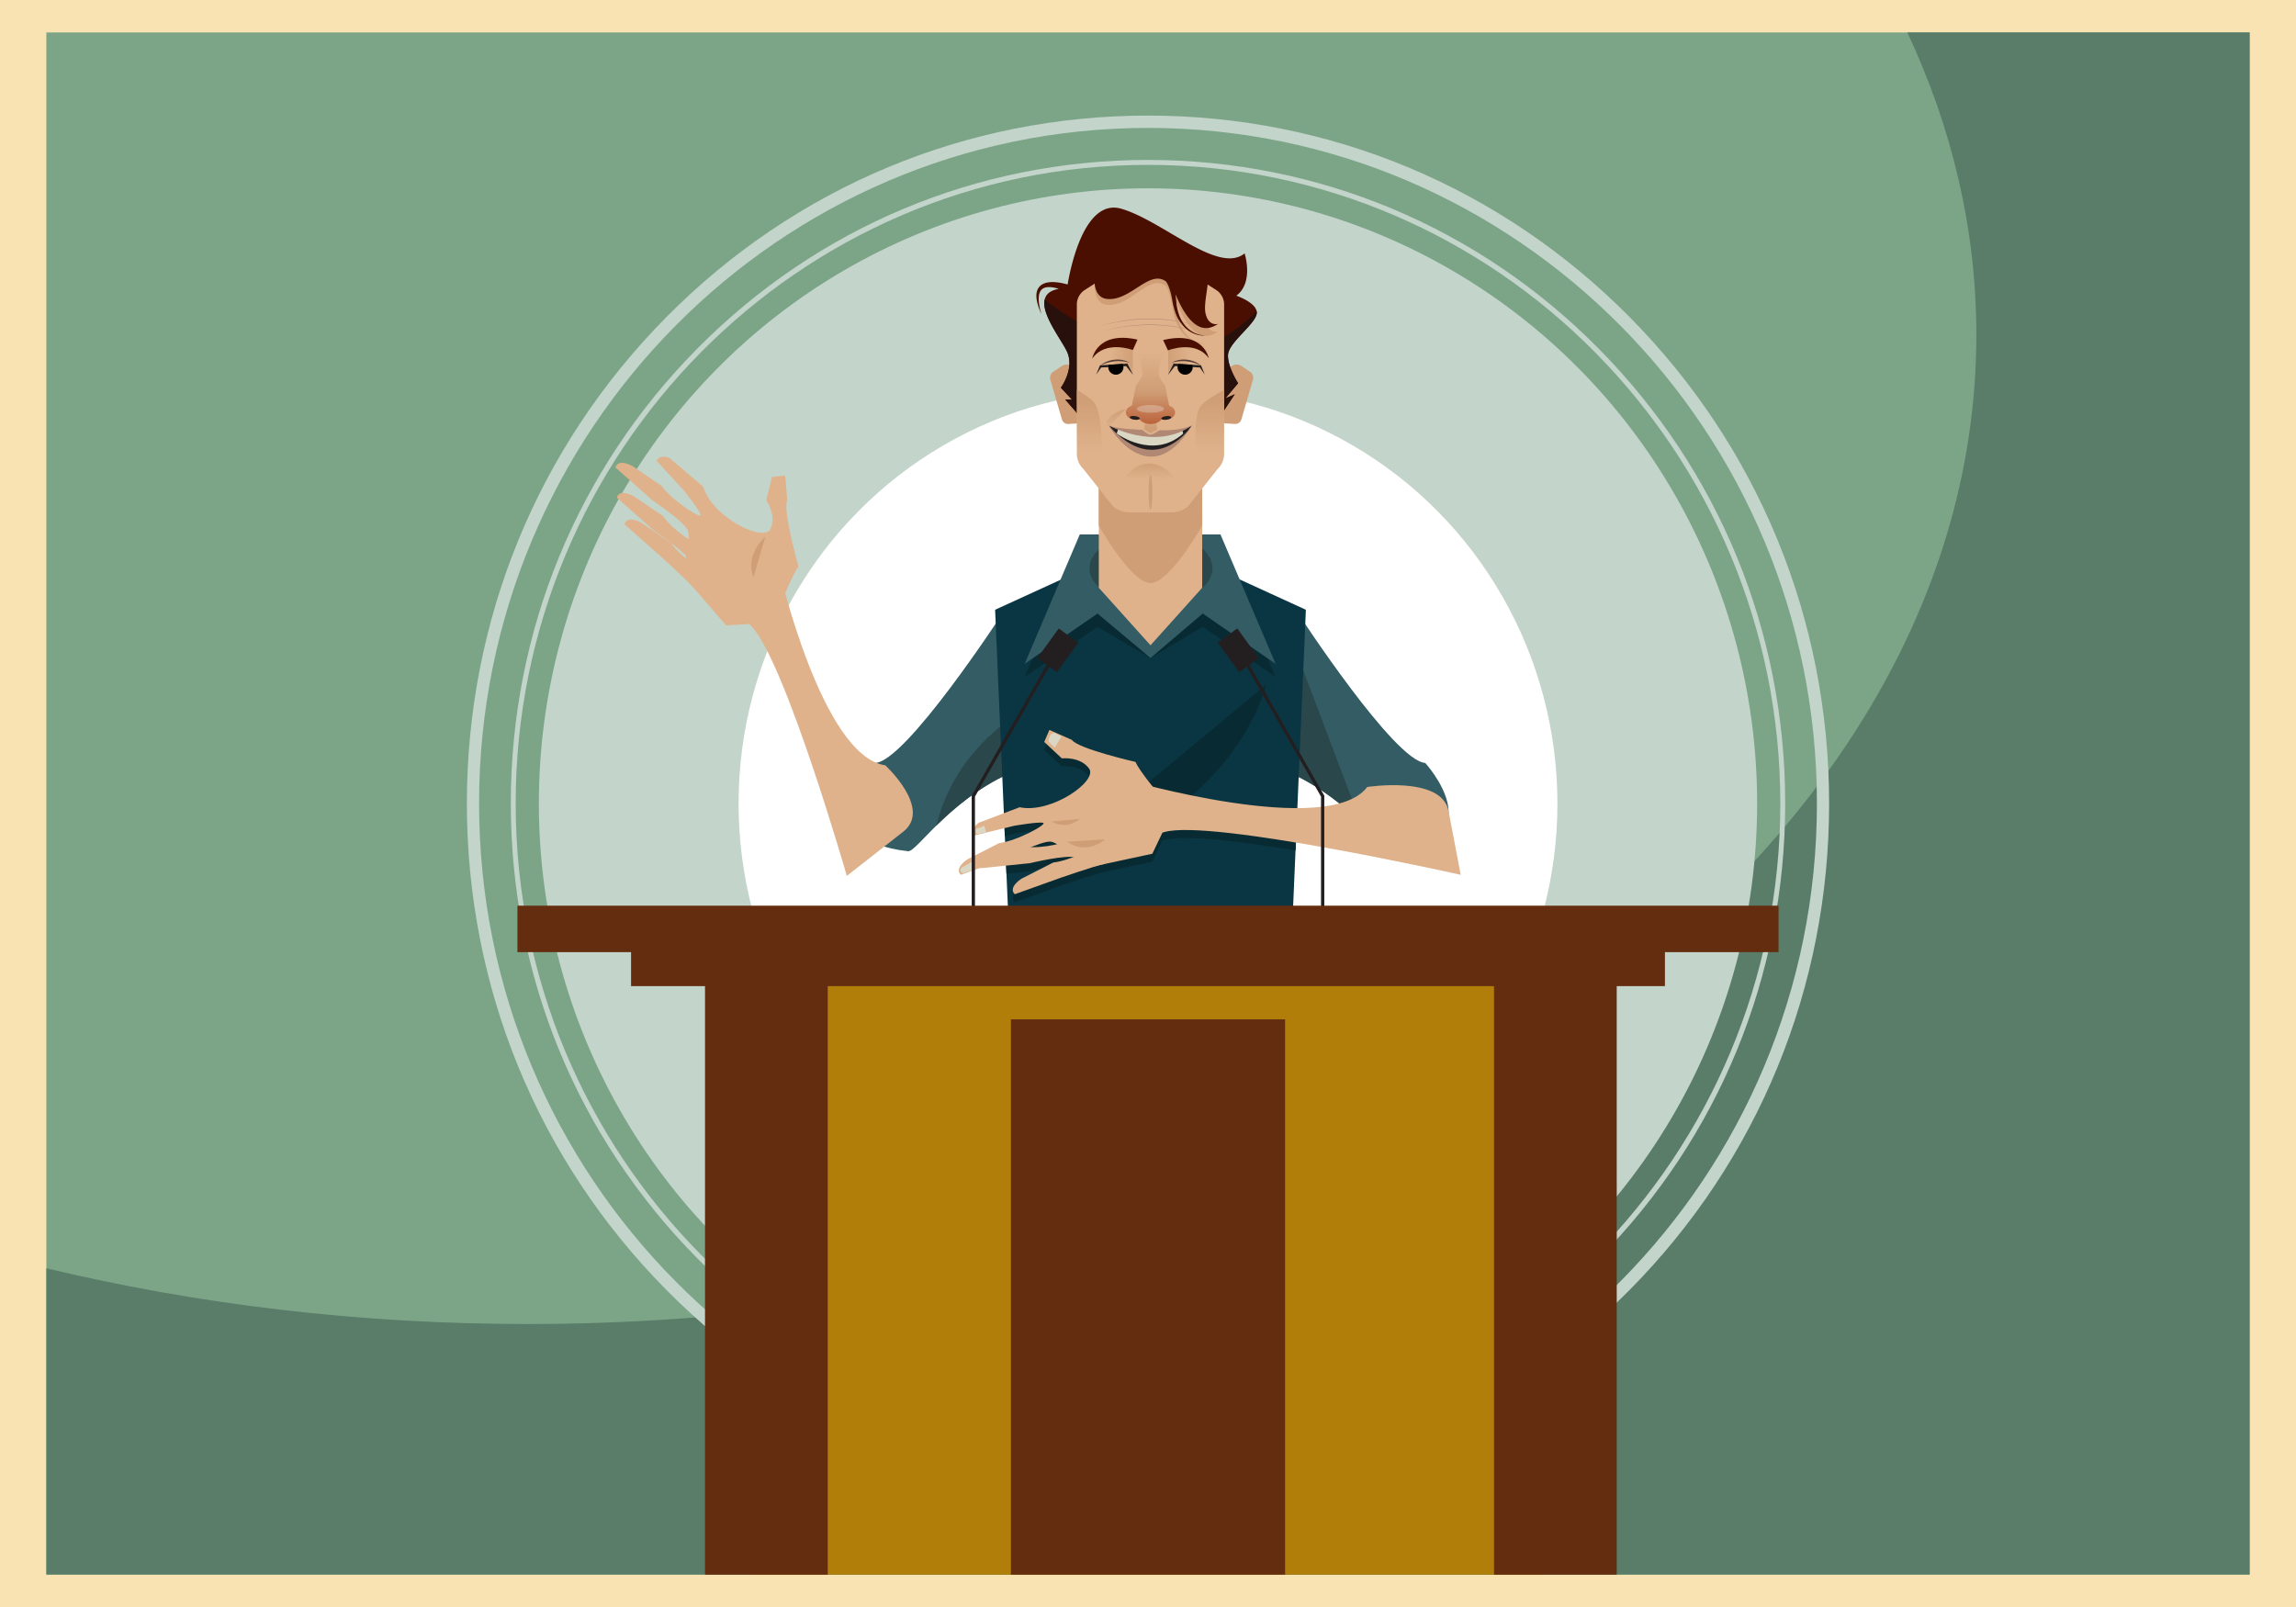 <svg id="Layer_1" data-name="Layer 1" xmlns="http://www.w3.org/2000/svg" xmlns:xlink="http://www.w3.org/1999/xlink" viewBox="0 0 1400 980"><defs><style>.cls-1{fill:#f9e3b2;}.cls-2{fill:#7ca588;}.cls-3{fill:#597d68;}.cls-4{fill:#c3d4ca;}.cls-5{fill:#fff;}.cls-6{fill:#335c64;}.cls-7{fill:#2a484c;}.cls-8{fill:#0a3542;}.cls-9{fill:#082b33;}.cls-10{fill:#dfb28b;}.cls-11{fill:#cf9e76;}.cls-12{fill:#4a0f00;}.cls-13{fill:#28100c;}.cls-14{fill:url(#linear-gradient);}.cls-15{fill:url(#linear-gradient-2);}.cls-16{fill:url(#linear-gradient-3);}.cls-17{fill:url(#linear-gradient-4);}.cls-18{fill:#231f20;}.cls-19{fill:#543e36;}.cls-20{fill:url(#linear-gradient-5);}.cls-21{fill:url(#linear-gradient-6);}.cls-22{fill:url(#linear-gradient-7);}.cls-23{fill:#dad7c5;}.cls-24{fill:#b08874;}.cls-25{fill:#f1f2f2;opacity:0.3;}.cls-26{fill:url(#linear-gradient-8);}.cls-27{fill:#b07e09;}.cls-28{fill:#642d10;}</style><linearGradient id="linear-gradient" x1="737.63" y1="275.38" x2="737.63" y2="243.21" gradientUnits="userSpaceOnUse"><stop offset="0" stop-color="#cf9e76" stop-opacity="0"/><stop offset="0.99" stop-color="#cf9e76"/></linearGradient><linearGradient id="linear-gradient-2" x1="664.36" y1="275.38" x2="664.36" y2="243.21" xlink:href="#linear-gradient"/><linearGradient id="linear-gradient-3" x1="726.01" y1="219.34" x2="711.28" y2="219.43" xlink:href="#linear-gradient"/><linearGradient id="linear-gradient-4" x1="-3027.97" y1="219.34" x2="-3042.7" y2="219.43" gradientTransform="matrix(-1, 0, 0, 1, -2350.93, 0)" xlink:href="#linear-gradient"/><linearGradient id="linear-gradient-5" x1="701.59" y1="252.53" x2="701.59" y2="260.78" xlink:href="#linear-gradient"/><linearGradient id="linear-gradient-6" x1="701.52" y1="214.75" x2="701.52" y2="267.72" gradientUnits="userSpaceOnUse"><stop offset="0" stop-color="#cf9e76" stop-opacity="0"/><stop offset="0.45" stop-color="#cf9e76"/><stop offset="1" stop-color="#b44921"/></linearGradient><linearGradient id="linear-gradient-7" x1="701.6" y1="292.13" x2="701.72" y2="281.41" xlink:href="#linear-gradient"/><linearGradient id="linear-gradient-8" x1="680.48" y1="261.44" x2="680.48" y2="249.35" xlink:href="#linear-gradient"/></defs><title>LECTERN2</title><rect class="cls-1" width="1400" height="980"/><rect class="cls-2" x="28.27" y="19.79" width="1343.46" height="940.42"/><path class="cls-3" d="M1163,19.79c27.32,58.14,42.09,120.11,42.09,184.45,0,333.13-395.57,603.19-883.53,603.19-102.81,0-201.52-12-293.29-34V960.21H1371.73V19.79Z"/><ellipse class="cls-4" cx="700" cy="490" rx="371.42" ry="375.17"/><ellipse class="cls-5" cx="700" cy="490" rx="249.65" ry="252.17"/><path class="cls-4" d="M700,909.51c-110.94,0-215.23-43.63-293.67-122.87S284.68,602.06,284.68,490s43.2-217.4,121.65-296.64S589.06,70.49,700,70.49s215.23,43.63,293.68,122.87S1115.32,377.94,1115.32,490s-43.2,217.4-121.64,296.64S810.94,909.51,700,909.51ZM700,78C475.1,78,292.12,262.82,292.12,490S475.1,902,700,902s407.88-184.82,407.88-412S924.9,78,700,78Z"/><path class="cls-4" d="M700,882.46c-103.78,0-201.35-40.83-274.73-115S311.47,594.83,311.47,490s40.41-203.38,113.8-277.51S596.22,97.54,700,97.54s201.35,40.83,274.73,115,113.8,172.68,113.8,277.51-40.41,203.38-113.8,277.51S803.78,882.46,700,882.46Zm0-781.91c-212.6,0-385.56,174.71-385.56,389.45S487.4,879.45,700,879.45,1085.56,704.74,1085.56,490,912.6,100.55,700,100.55Z"/><path class="cls-6" d="M610.58,375.13s-58.07,89-76.8,90.13c0,0-42.82,46.82,19.92,53.84,5.2.58,23.87-30,61.8-47.52Z"/><path class="cls-7" d="M570.87,503.57c10.13-10,24.73-22.78,44.63-32L613.88,440C598.68,451.3,578.79,471.59,570.87,503.57Z"/><path class="cls-6" d="M792.23,375.13s58.08,89,76.81,90.13c0,0,42.82,46.82-19.92,53.84-5.2.58-23.88-30-61.8-47.52Z"/><path class="cls-7" d="M791,399l-3.7,72.63c18.45,8.54,32.33,20.15,42.33,29.76Z"/><polygon class="cls-8" points="785.91 612.67 776.09 631.4 625.8 631.4 617.13 612.67 606.78 371.85 701.52 328.47 796.26 371.85 785.91 612.67"/><path class="cls-9" d="M640.27,527C752.65,501.2,772.05,417.53,772.05,417.53Z"/><polygon class="cls-9" points="669.22 382.23 624.78 412.91 658.41 334 744.19 334 777.82 412.91 733.38 382.23 701.52 401.27 669.22 382.23"/><polygon class="cls-6" points="669.22 374.16 624.78 404.84 658.41 325.92 744.19 325.92 777.82 404.84 733.38 374.16 701.52 401.27 669.22 374.16"/><ellipse class="cls-7" cx="701.84" cy="346.55" rx="37.48" ry="21.87"/><polygon class="cls-10" points="733.05 358.44 701.52 393.53 670 358.44 670 286.27 733.05 286.27 733.05 358.44"/><path class="cls-11" d="M733.05,320.49s-19.73,35.09-31.53,35.09S670,320.49,670,320.49V248.32h63Z"/><path class="cls-11" d="M663.35,254.85a3.22,3.22,0,0,1-3,3.16l-9,.55a3.91,3.91,0,0,1-3.81-2.68l-7.13-24.49a4.34,4.34,0,0,1,1.63-4.52l5.57-3.76a5.45,5.45,0,0,1,5.1-.27l8,4.29a5.49,5.49,0,0,1,2.63,4.38Z"/><path class="cls-11" d="M741.11,254.85a3.22,3.22,0,0,0,3,3.16l9,.55a3.91,3.91,0,0,0,3.81-2.68l7.13-24.49a4.34,4.34,0,0,0-1.63-4.52l-5.57-3.76a5.45,5.45,0,0,0-5.1-.27l-8,4.29a5.46,5.46,0,0,0-2.63,4.38Z"/><path class="cls-12" d="M766.14,191.88c1.93-6.74-12.29-11.56-12.29-11.56,10.84-8,5.06-25.79,5.06-25.79-16.15,13-49.64-19.76-75.18-27.23-22.45-6.56-31,35.84-32.75,46.19-.7-.2-1.5-.41-2.38-.61a32.65,32.65,0,0,0-6.16-.86,16.78,16.78,0,0,0-3.63.24,9.52,9.52,0,0,0-3.68,1.41,6.88,6.88,0,0,0-2.54,3.1,9.39,9.39,0,0,0-.65,3.57,16.12,16.12,0,0,0,.33,3.2,24.31,24.31,0,0,0,.69,2.74c.13.42.26.82.39,1.19s.25.72.38,1.05c.24.66.48,1.22.67,1.69l.63,1.44-.43-1.51c-.13-.49-.29-1.07-.44-1.75-.08-.34-.16-.7-.23-1.08s-.16-.78-.22-1.2a24,24,0,0,1-.32-2.71,15.55,15.55,0,0,1,.09-3,7.61,7.61,0,0,1,.9-2.81,4.6,4.6,0,0,1,2-1.87,7.17,7.17,0,0,1,2.79-.63,14.8,14.8,0,0,1,3,.21,24.37,24.37,0,0,1,3.44.85c-20.58,3.68.64,28.67,5.06,38.34,4.73,10.37-3.77,21.93-3.77,21.93l6.75,7.23h-4.1l8.19,9.4,87-.3,8.17-12.34L747.1,243l7.84-9.29s-6.63-10.23-6.15-17.46S764.21,198.63,766.14,191.88Z"/><path class="cls-13" d="M637,182.63c-2.2,9.07,10.36,24.72,13.64,31.9,4.73,10.37-3.77,21.93-3.77,21.93l6.75,7.23h-4.1l8.19,9.4,87-.3,8.17-12.34L747.1,243l7.84-9.29s-6.63-10.23-6.15-17.46,15.42-17.59,17.35-24.34a4.53,4.53,0,0,0,.07-2.25C719.11,240,656.21,197.72,637,182.63Z"/><path class="cls-10" d="M746.41,185.15a10.66,10.66,0,0,0-4.38-8L724.6,165.91a20.94,20.94,0,0,0-9.6-2.82H688a20.94,20.94,0,0,0-9.59,2.82L661,177.12a10.66,10.66,0,0,0-4.38,8v92.22a13,13,0,0,0,3.94,8.62l18.31,23.08a16.26,16.26,0,0,0,9.15,3.42h27a16.2,16.2,0,0,0,9.15-3.42L742.47,286a13,13,0,0,0,3.94-8.62Z"/><path class="cls-14" d="M731.45,248.63c-5.83,11.41,0,51.25,0,51.25l11-13.89a13,13,0,0,0,3.94-8.62V237.79S733.55,244.52,731.45,248.63Z"/><path class="cls-15" d="M668.18,247c-2.1-4.11-11.54-9.2-11.54-9.2v39.58a13,13,0,0,0,3.94,8.62l11,13.89S674,258.41,668.18,247Z"/><polygon class="cls-16" points="712.28 210.59 712.36 228.26 716.24 222.33 731.96 223.42 734.86 227.85 726.81 211.04 712.28 210.59"/><polygon class="cls-17" points="690.77 210.59 690.69 228.26 686.81 222.33 671.08 223.42 668.18 227.85 676.23 211.04 690.77 210.59"/><polygon class="cls-18" points="712.14 228.7 715.61 221.73 732.33 222.8 734.64 228.45 731.64 224.11 716.38 223.27 712.14 228.7"/><path d="M727.24,223.87a4.37,4.37,0,0,0-.29-1.41l-8.39-.54a4.45,4.45,0,0,0-.48,1.44,4.4,4.4,0,0,0-.06.73,4.62,4.62,0,0,0,9.23,0C727.25,224,727.24,223.94,727.24,223.87Z"/><polygon class="cls-18" points="690.91 228.7 687.44 221.73 670.72 222.8 668.4 228.45 671.41 224.11 686.66 223.27 690.91 228.7"/><path d="M675.81,223.87a4.37,4.37,0,0,1,.29-1.41l8.39-.54a4.45,4.45,0,0,1,.48,1.44,4.4,4.4,0,0,1,.06.73,4.62,4.62,0,0,1-9.23,0A1.55,1.55,0,0,1,675.81,223.87Z"/><path class="cls-19" d="M714.49,221.2a7.06,7.06,0,0,1,.69-.41,7.74,7.74,0,0,1,.85-.4l.53-.22.6-.2a13.9,13.9,0,0,1,1.39-.37,14.71,14.71,0,0,1,1.59-.25l.85-.08.87,0c.59,0,1.18.05,1.78.08s1.18.19,1.75.28,1.13.29,1.67.43,1,.39,1.5.57a9.1,9.1,0,0,1,1.29.62,6.77,6.77,0,0,1,1,.59l.77.52.66.46-.75-.29-.85-.35c-.32-.15-.7-.26-1.11-.41l-.63-.22a6.76,6.76,0,0,0-.68-.22l-1.49-.42-1.61-.33c-.55-.07-1.11-.19-1.68-.23s-1.12-.12-1.68-.11l-.83,0-.81,0c-.54,0-1.05.08-1.54.11s-.95.1-1.37.19A18.31,18.31,0,0,0,714.49,221.2Z"/><path class="cls-19" d="M688.72,221.2a7.06,7.06,0,0,0-.69-.41,7.74,7.74,0,0,0-.85-.4l-.53-.22-.6-.2c-.43-.15-.9-.25-1.39-.37a14.71,14.71,0,0,0-1.59-.25l-.85-.08-.87,0c-.59,0-1.18.05-1.78.08s-1.18.19-1.76.28-1.12.29-1.66.43-1,.39-1.5.57a9.1,9.1,0,0,0-1.29.62,7.42,7.42,0,0,0-1.06.59l-.77.52-.65.46.75-.29.85-.35c.31-.15.7-.26,1.11-.41l.63-.22a6.76,6.76,0,0,1,.68-.22l1.49-.42,1.61-.33c.55-.07,1.11-.19,1.67-.23s1.13-.12,1.69-.11l.83,0,.81,0c.54,0,1,.08,1.54.11s1,.1,1.37.19A18.31,18.31,0,0,1,688.72,221.2Z"/><polygon class="cls-20" points="703.91 244.56 699.85 244.56 697.62 261.85 701.52 264.17 705.57 261.97 703.91 244.56"/><path class="cls-21" d="M712.91,247.38l-2.49-12.19s-3.64-4.79-3.89-6.73c-.4-3.09,3.23-16.18,3.23-16.18H693.29s3.62,13.09,3.22,16.18c-.25,1.94-3.88,6.73-3.88,6.73l-2.49,12.19c-2.14.73-3.62,2.3-3.62,4.12,0,2.51,2.83,4.55,6.31,4.55a8.61,8.61,0,0,0,2.06-.25c1.17,1.63,3.7,2.77,6.63,2.77s5.47-1.14,6.63-2.77a8.69,8.69,0,0,0,2.07.25c3.48,0,6.3-2,6.3-4.55C716.52,249.68,715,248.11,712.91,247.38Z"/><ellipse class="cls-18" cx="711.17" cy="254.84" rx="3.06" ry="1.1" transform="translate(-27.1 94.64) rotate(-7.47)"/><ellipse class="cls-18" cx="691.94" cy="254.84" rx="1.1" ry="3.06" transform="translate(349.28 907.77) rotate(-82.53)"/><path class="cls-22" d="M680.92,298.75h41.21C698.1,262.53,680.92,298.75,680.92,298.75Z"/><path class="cls-18" d="M676.24,259.57s27.06,13,50.35,0C726.59,259.53,702.74,300.3,676.24,259.57Z"/><path class="cls-23" d="M680.92,264.41s22.13,16.39,40.54,0l-.61-2.21c-15.23,5.84-31,2.23-39.07-.48Z"/><path class="cls-24" d="M676.2,259.53s24.28,42.64,50.56,0C726.76,259.53,705.3,292.77,676.2,259.53Z"/><path class="cls-24" d="M707.09,262.37s-4.3,2.89-5.66,2.85-5-3.1-5-3.1-16.71-.51-20.79-2.86c0,0,28.88,16.27,51.47,0C727.14,259.26,720.56,262.91,707.09,262.37Z"/><path class="cls-11" d="M735.17,195.6l-4.24-3-6.27-26L687.74,169l-19.08-.76a56.22,56.22,0,0,0-1.21,7.06s0,9.45,7.18,10.51c14.28,2.11,26.11-19.41,36.3-11.33a14.16,14.16,0,0,1,1.28,2.33,38,38,0,0,1,2.18,7.73c.29,1.48.54,3,.83,4.65l.06.35.07.3.14.59c.08.39.19.81.29,1.21s.21.81.32,1.22.23.8.36,1.2a29.32,29.32,0,0,0,1.84,4.66c.2.37.41.73.61,1.09s.42.67.63,1,.45.66.67,1,.46.63.7.94a20.47,20.47,0,0,0,3.06,3.16,16.15,16.15,0,0,0,3.26,2.1c.53.28,1.06.47,1.56.68s1,.35,1.45.45a13.22,13.22,0,0,0,1.29.31c.4.08.77.15,1.11.19l.89.12.67,0,.55,0-.55-.08-.65-.11c-.26,0-.55-.11-.88-.18s-.7-.17-1.09-.28-.8-.24-1.25-.4-.9-.36-1.38-.56-1-.46-1.47-.77a15.61,15.61,0,0,1-3-2.25,19.18,19.18,0,0,1-2.7-3.22c-.2-.31-.42-.61-.6-.93s-.39-.62-.57-1-.38-.7-.54-1l-.49-1a28.76,28.76,0,0,1-1.42-4.5c-.09-.39-.18-.78-.26-1.17s-.16-.78-.22-1.18-.15-.77-.2-1.18l-.1-.6,0-.3,0-.25c-.18-1.59-.32-3.19-.51-4.74-.05-.4-.1-.81-.16-1.21.2.47.41.94.61,1.44,11.57,28.28,22.17,19.79,25.54,17.74C742.82,202.06,737.15,204.07,735.17,195.6Z"/><path class="cls-24" d="M670,199.14s.92-.34,2.56-.83,4-1.14,6.87-1.74c1.44-.3,3-.61,4.66-.88.83-.14,1.68-.26,2.56-.39s1.77-.24,2.68-.33l1.38-.15,1.4-.12c.94-.09,1.89-.15,2.86-.21s1.93-.09,2.9-.14,2,0,2.94,0c1.95,0,3.91,0,5.84.15l1.43.08,1.42.11,1.41.12,1.38.15c.91.1,1.81.19,2.68.33s1.73.24,2.56.4,1.63.27,2.41.43l2.24.46c.72.15,1.4.33,2,.48s1.27.3,1.84.47c1.15.33,2.15.58,3,.85l2.56.81-2.58-.76c-.81-.25-1.83-.49-3-.79-.57-.16-1.19-.28-1.84-.43s-1.34-.32-2.06-.46l-2.24-.44c-.78-.14-1.58-.26-2.41-.4s-1.68-.24-2.56-.36c-.43-.06-.87-.13-1.32-.17l-1.35-.15-1.38-.14-1.4-.11-1.42-.11-1.43-.08c-1.92-.1-3.87-.13-5.82-.13-1,0-2,0-2.93,0s-1.94.07-2.9.13-1.91.11-2.85.2l-1.4.12-1.37.14c-.91.09-1.8.22-2.68.32s-1.73.23-2.56.36c-1.66.25-3.22.54-4.66.82s-2.75.57-3.9.85-2.17.54-3,.77C671,198.82,670,199.14,670,199.14Z"/><path class="cls-24" d="M670,202.75s.92-.34,2.56-.83,4-1.13,6.87-1.74c1.44-.3,3-.6,4.66-.87.83-.14,1.68-.26,2.56-.39s1.77-.24,2.68-.33l1.38-.15,1.4-.13c.94-.09,1.89-.14,2.86-.21s1.93-.09,2.9-.14,2-.05,2.94-.05c1.95,0,3.91,0,5.84.15l1.43.09c.48,0,1,.07,1.42.11l1.41.12,1.38.14c.91.1,1.81.2,2.68.34s1.73.23,2.56.39,1.63.28,2.41.43l2.24.46c.72.15,1.4.33,2,.48s1.27.3,1.84.47c1.15.33,2.15.59,3,.85l2.56.81-2.58-.76c-.81-.24-1.83-.48-3-.79-.57-.16-1.19-.28-1.84-.43s-1.34-.32-2.06-.45l-2.24-.44c-.78-.15-1.58-.26-2.41-.4s-1.68-.25-2.56-.37l-1.32-.17-1.35-.14c-.46-.05-.92-.11-1.38-.15l-1.4-.11-1.42-.11-1.43-.07c-1.92-.11-3.87-.14-5.82-.13-1,0-2,0-2.93,0s-1.94.07-2.9.12-1.91.12-2.85.2l-1.4.12-1.37.15c-.91.08-1.8.21-2.68.31s-1.73.23-2.56.36c-1.66.25-3.22.54-4.66.82s-2.75.57-3.9.85-2.17.54-3,.77C671,202.43,670,202.75,670,202.75Z"/><path class="cls-12" d="M742.82,197.49s-5.78,1.92-7.71-6.27,5.3-25.06-1.2-32.29-61.11-32.83-66.46,13.46c0,0,0,8.86,7.18,9.85,14.28,2,26.11-18.18,36.3-10.61a12.8,12.8,0,0,1,1.28,2.19,33.62,33.62,0,0,1,2.18,7.23c.29,1.4.54,2.86.83,4.37l.06.32.07.28.14.56c.08.36.19.75.29,1.13s.21.76.32,1.14.23.76.36,1.13a26.6,26.6,0,0,0,1.84,4.37l.61,1c.21.34.42.63.63.94s.45.62.67.92.46.6.7.88a19.85,19.85,0,0,0,3.06,3,15.67,15.67,0,0,0,3.26,2c.53.27,1.06.44,1.56.64s1,.33,1.45.43.89.22,1.29.28a10.59,10.59,0,0,0,1.11.18c.34.05.63.09.89.11l.67,0,.55,0-.55-.08-.65-.09-.88-.18c-.34-.06-.7-.15-1.09-.26s-.8-.23-1.25-.37-.9-.34-1.38-.52-1-.44-1.47-.73a15.94,15.94,0,0,1-3-2.11,18.38,18.38,0,0,1-2.7-3c-.2-.29-.42-.57-.6-.87s-.39-.59-.57-.92-.38-.65-.54-1l-.49-1a25.52,25.52,0,0,1-1.42-4.22c-.09-.36-.18-.73-.26-1.09s-.16-.74-.22-1.11-.15-.72-.2-1.1l-.1-.57,0-.28,0-.24c-.18-1.48-.32-3-.51-4.43-.05-.38-.1-.76-.16-1.14.2.44.41.88.61,1.35C728.85,207.36,739.45,199.41,742.82,197.49Z"/><path class="cls-12" d="M693.6,207.1l-2.83,6.33s-16.84-6.34-24.78,5.3C666,218.73,668.77,201.58,693.6,207.1Z"/><path class="cls-12" d="M709.22,207.4l2.95,6.27s16.71-6.69,24.89,4.78C737.06,218.45,733.92,201.37,709.22,207.4Z"/><path class="cls-25" d="M709.84,249.35c0,1.3-3.72,2.35-8.32,2.35s-8.31-1-8.31-2.35,3.72-2.36,8.31-2.36S709.84,248.05,709.84,249.35Z"/><ellipse class="cls-11" cx="701.52" cy="300.1" rx="1.18" ry="10.65"/><path class="cls-26" d="M674.65,261.44l11.87-12.09S672.54,252.7,674.65,261.44Z"/><path class="cls-10" d="M539.8,466.71S568.36,492.93,551,507l-34.65,27.15s-37.92-132-58.52-152.63,16.86-35.58,16.86-35.58S500.94,461.09,539.8,466.71Z"/><path class="cls-10" d="M477.53,364.8s5.78-14.51,9.37-19.35c0,0-9.83-34.49-6.87-40.42l-1.25-15-8,.78L467.23,305s6.56,9.36,2.5,17.64-35.25-7-41-25.88L408.4,279.44s-5.62-3-8,1.56l16.7,18.26s9.36,11.7,10.14,14.67-17.23-8.43-23.78-17.56L385.61,284.2s-8.66-4.92-10.3.93l22.63,20.06s19.45,13,21.55,18.39-3.68,26.63-3.68,26.63l26.92,31.14L472,379.71Z"/><path class="cls-10" d="M428.06,332.29c-4.29,0-17.23-8.43-23.78-17.56l-17.89-12.17s-8.66-4.92-10.3.93l22.63,20.06s19.45,13,21.55,18.39S431.13,332.31,428.06,332.29Z"/><path class="cls-10" d="M432.74,348.52c-4.29,0-17.22-8.43-23.78-17.56l-17.88-12.17s-8.67-4.92-10.3.93l22.62,20.06s15.67,14.2,19.46,18.58C427.88,364.16,435.81,348.54,432.74,348.52Z"/><path class="cls-9" d="M702.88,484.59c-3-3.79-8.71-11.16-10.52-15.11,0,0-35-8-38.75-13.41L639.87,450l-3.14,7.36,10.73,10s11.36-1.24,16.66,6.29-23.07,27.55-42.4,23.54l-9.4,3.56.39,9.13,5.6-1.37s14.77-2.58,17.74-1.84c2.66.66-11.88,8.93-23,11.68l.62,14.42,14.23-1.46s19.47-4.71,26.65-3.75a51.66,51.66,0,0,1-12.4,3.37l-19.27,9.83s-8.47,5.23-4.13,9.48L647.24,540s20-6.91,25.65-8.13l29.71-6.38,6.15-12.88c.42-.11.83-.19,1.26-.32,11.67-3.4,45,.57,80,6.35l.9-21C760.81,497.69,723.65,489.72,702.88,484.59Z"/><path class="cls-10" d="M833.67,479.93s45.63-7.16,49.61,14.78l7.41,38.78S738,499.26,710,507.42s-23.1-31.88-23.1-31.88S810.07,511.31,833.67,479.93Z"/><path class="cls-10" d="M704.82,482.15s-10-12-12.46-17.51c0,0-35-8-38.75-13.41l-13.74-6.11-3.14,7.35,10.73,10s11.36-1.25,16.66,6.29-23.07,27.55-42.4,23.53l-25,9.47s-5.3,3.5-2.46,7.72l24-5.86s14.77-2.58,17.74-1.84-15.67,11-26.82,12.41L590,524s-8.47,5.24-4.13,9.49l28.47-10.21s20.74-10.8,26.49-10,21.58,16,21.58,16l40.24-8.64,12.63-26.45Z"/><path class="cls-10" d="M654.22,510.72c-2.92,3.14-17.86,7-29,5.62l-21.07,4.92s-9.48,3-6.28,8.22l30.08-3.08s22.73-5.51,28.13-3.41S656.32,508.48,654.22,510.72Z"/><path class="cls-10" d="M669,513.6c-2.09,3.74-15.67,11-26.83,12.41l-19.27,9.83s-8.47,5.23-4.13,9.48l28.46-10.2s20-6.91,25.65-8.12C680.39,525.39,670.5,510.92,669,513.6Z"/><path class="cls-11" d="M459.43,352.11l7.18-24.65S454,337.76,459.43,352.11Z"/><path class="cls-11" d="M641.12,501s8.82,5.65,17.33-1.62Z"/><path class="cls-11" d="M650.81,513.27S661,522.09,674,511.86Z"/><path class="cls-23" d="M643,447c-4,.35-3.58,5.3-3.58,5.3l3.73,3.6,4.14-6.76Z"/><path class="cls-23" d="M600.18,503.62l-4.95,1.88c-1,2.46.81,3.2.81,3.2l5.25-1.21Z"/><path class="cls-23" d="M592.51,525.65l-6.19,3.45c-1.88,2.49,1,3.45,1,3.45l6.46-2.26Z"/><polygon class="cls-18" points="761.83 405.42 767.51 401.31 754.43 383.25 742.5 391.9 755.58 409.95 760.2 406.6 805.5 485.77 805.5 566.48 807.5 566.48 807.5 485.23 761.83 405.42"/><polygon class="cls-18" points="638.17 405.42 632.49 401.31 645.57 383.25 657.5 391.9 644.42 409.95 639.8 406.6 594.5 485.77 594.5 566.48 592.5 566.48 592.5 485.23 638.17 405.42"/><rect class="cls-27" x="458.9" y="586.28" width="482.19" height="373.98"/><polygon class="cls-28" points="384.79 575.76 384.79 601.37 429.88 601.37 429.88 960.26 504.71 960.26 504.71 601.37 910.98 601.37 910.98 960.26 985.81 960.26 985.81 601.37 1015.21 601.37 1015.21 575.76 384.79 575.76"/><rect class="cls-28" x="315.51" y="552.31" width="768.97" height="28.34"/><rect class="cls-28" x="616.42" y="621.63" width="167.17" height="338.63"/></svg>